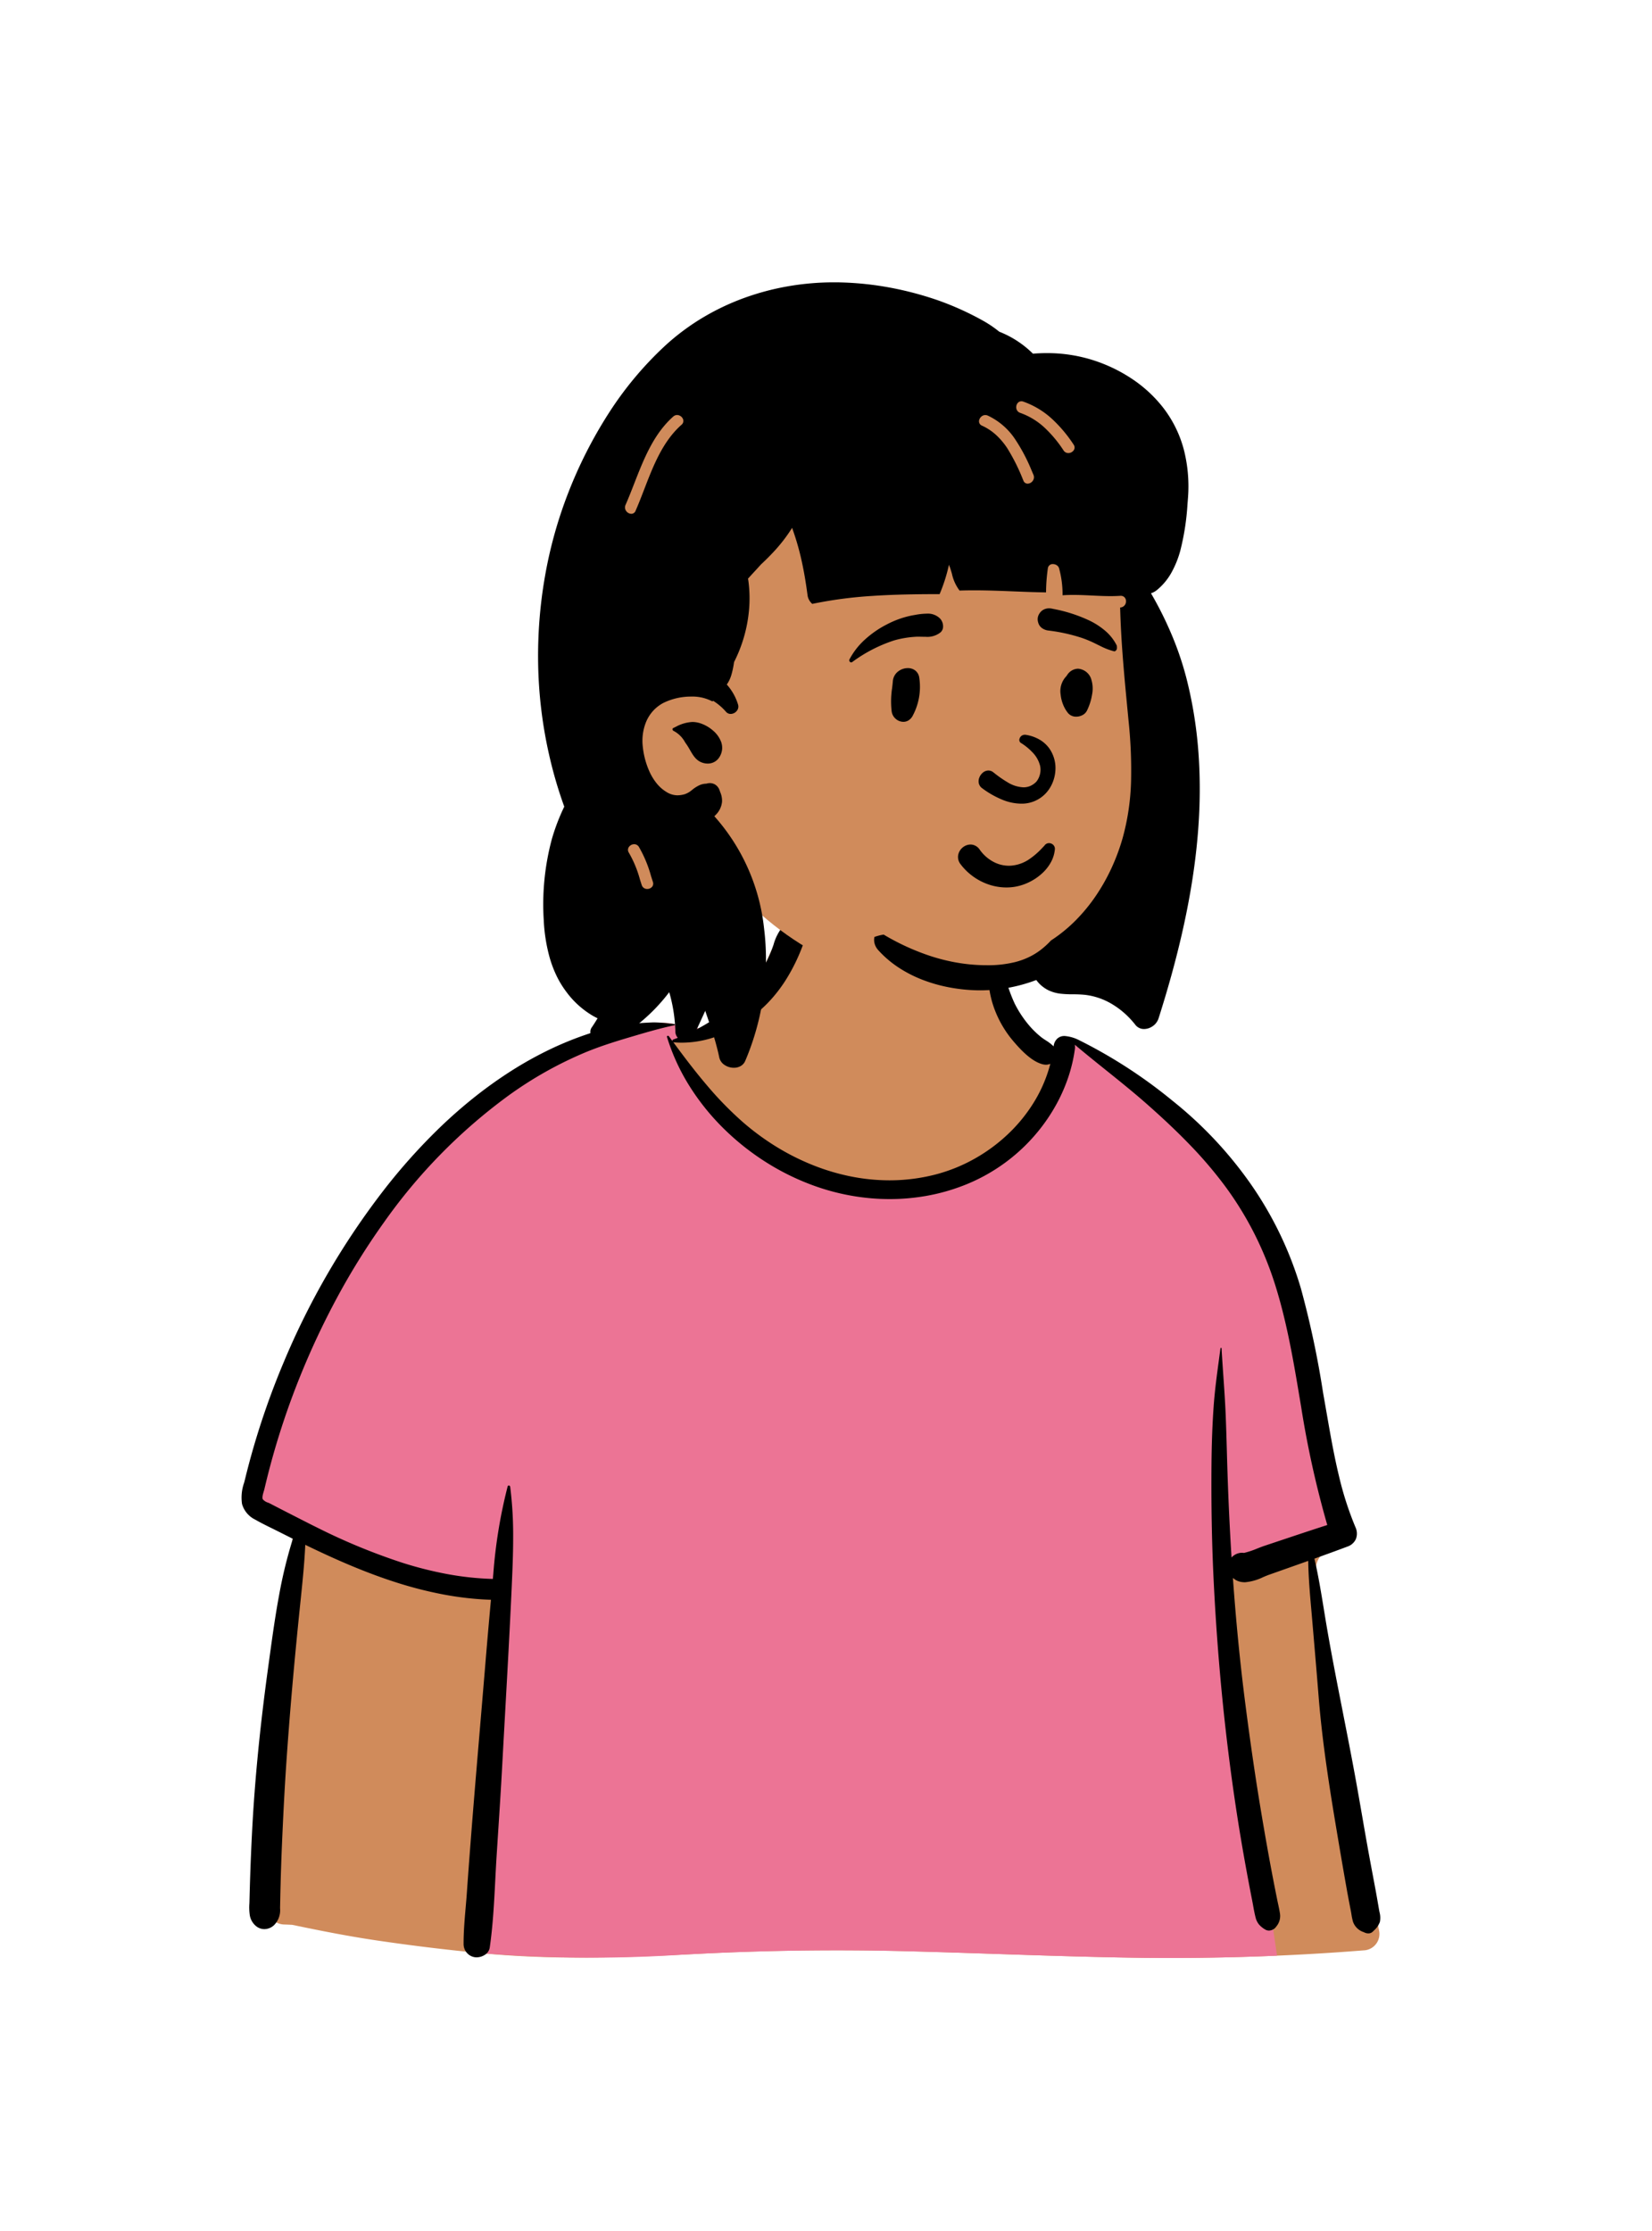 <svg id="peep-82" xmlns="http://www.w3.org/2000/svg" width="240" height="324" viewBox="0 0 240 324">
  <g id="BODY" transform="translate(31.056 135.053)">
    <path id="_Skin" data-name="✋ Skin" d="M158.088,123.645q-1.277-7.217-2.342-14.47c-.337-2.3-.665-4.593-.961-6.894-.207-1.612-.522-3.456.575-4.65,1.543-1.681,2.944-3.119,3.133-5.526.178-2.265-.588-4.734-1.067-6.933-1-4.611-2.254-9.165-3.635-13.675-1.4-4.583-2.941-9.122-4.5-13.653a127.35,127.35,0,0,0-4.762-12.575,36.828,36.828,0,0,0-17.249-17.24c-1.875-.949-5.7-4.335-7.66-5.093-1.8-.7-1.795,1.338-3.568.572a7.089,7.089,0,0,1-3.53-2.8c-.862-1.486-3.022-3.565-3.351-5.3-.7-3.667.058-6.789-2.558-9.549A19,19,0,0,0,97.937.833C90.831-1.15,81.354.236,77.067,6.842,75.019,10,74.3,13.81,71.54,16.385c-2.413,2.248-1.873,3.785-5,4.943-.177.066-4.974-.964-5.151-.9-3.419-.732-6.686,1.317-9.823,2.506a68.751,68.751,0,0,0-13.31,6.82A84.361,84.361,0,0,0,16.646,50.585,101.986,101.986,0,0,0,2.666,77.548Q1.457,81.044.5,84.619a7.19,7.19,0,0,0-.3,4.08,5.256,5.256,0,0,0,2.077,2.618c1.26.908,3.787,1.5,3.738,3.325a31.9,31.9,0,0,1-.738,4.222c-.274,1.634-.5,3.278-.723,4.92-1.023,7.471-1.818,14.985-2.17,22.519a194.546,194.546,0,0,0-.12,22.406,2.87,2.87,0,0,0,.415,1.317.3.3,0,0,0,.037.551l.574.122a2.525,2.525,0,0,0,1.464.5c.387.012.773.03,1.16.05,4.078.853,8.155,1.658,12.286,2.268q7.532,1.112,15.109,1.837c10.381,1.01,20.68.675,31.074.131q15.567-.815,31.14-.4c10.4.271,20.793.723,31.193.908,11.62.207,23.221-.111,34.807-1.035a2.387,2.387,0,0,0,2.258-2.969C161.9,142.535,159.769,133.142,158.088,123.645Z" transform="translate(5.493 -6.763)" fill="#d08b5b"/>
    <path id="_Top" data-name="👕 Top" d="M51.568,2.66l.227-.087c3.067-1.2,6.259-3.133,9.6-2.418.118-.044,2.289.4,3.776.68L63.755,2.307l-2.491.479Q74.154,24.068,91.753,24.068T118.463,2.787l.829-.229a2.43,2.43,0,0,1,.328.1c1.959.758,5.784,4.144,7.66,5.093a36.829,36.829,0,0,1,17.249,17.24,122.146,122.146,0,0,1,4.616,12.152l.146.424c1.561,4.531,3.1,9.071,4.5,13.653,1.321,4.314,2.522,8.669,3.5,13.074l.132.6c.479,2.2,1.244,4.668,1.067,6.933a6.127,6.127,0,0,1-.615,2.259l-17,6.118,8.1,55.246q-11.125.477-22.272.268c-10.4-.185-20.795-.638-31.193-.908q-15.111-.393-30.2.352l-2.556.131a199.843,199.843,0,0,1-29.462-.213l-.671-.066h0v-8.081l3.458-45-17.524-3.3-17.2-8.358A4.584,4.584,0,0,1,.194,68.423a6.673,6.673,0,0,1,.225-3.784l.079-.3q.957-3.573,2.167-7.071a101.986,101.986,0,0,1,13.98-26.963A84.361,84.361,0,0,1,38.258,9.48,68.751,68.751,0,0,1,51.568,2.66Z" transform="translate(5.493 13.513)" fill="#ec7495"/>
    <path id="_Ink" data-name="🖍 Ink" d="M34.171,150.261a1.828,1.828,0,0,1-.215-.012,1.883,1.883,0,0,1-1.19-.633,1.93,1.93,0,0,1-.485-1.264c-.008-1.767.148-3.575.3-5.322v0c.064-.736.129-1.5.181-2.243.146-2.081.309-4.286.529-7.147.425-5.518.9-11.125,1.357-16.547v0c.263-3.116.536-6.338.8-9.516.222-2.7.478-5.638.807-9.24a45.783,45.783,0,0,1-7.046-.8,57.9,57.9,0,0,1-6.831-1.76c-2.121-.681-4.292-1.491-6.637-2.477-1.981-.833-4.1-1.8-6.462-2.947-.117,2.663-.4,5.362-.667,7.973l-.042.4c-.9,8.66-1.564,16.3-2.043,23.345-.232,3.416-.428,7.064-.633,11.827-.083,1.931-.152,3.888-.2,5.817-.018.655-.034,1.308-.047,1.94l-.029,1.481A3.058,3.058,0,0,1,4.7,145.63a2.1,2.1,0,0,1-1.361.534,1.925,1.925,0,0,1-1.318-.534,2.585,2.585,0,0,1-.8-1.481,7.834,7.834,0,0,1-.059-1.7v0c.005-.144.011-.293.014-.44.026-1.09.058-2.208.094-3.325.073-2.2.167-4.437.281-6.647.371-7.2,1.1-14.77,2.235-23.136l.406-2.965c.366-2.657.766-5.487,1.292-8.305a67.229,67.229,0,0,1,1.995-8.154c-.639-.318-1.3-.652-1.974-.991-.344-.174-.7-.348-1.038-.516h0c-.817-.4-1.661-.818-2.458-1.276A3.631,3.631,0,0,1,.092,84.42a6.489,6.489,0,0,1,.309-3.1v0c.042-.161.082-.314.12-.467l.025-.1c.265-1.093.565-2.241.891-3.414A113.014,113.014,0,0,1,6.146,63.841,110.53,110.53,0,0,1,20.469,39.124a85.491,85.491,0,0,1,8.613-9.616c1.584-1.509,3.223-2.935,4.87-4.239a62.945,62.945,0,0,1,5.259-3.745,53.769,53.769,0,0,1,5.51-3.073,48.012,48.012,0,0,1,5.849-2.361,30.028,30.028,0,0,1,5.876-1.367c.94-.105,1.952-.179,3.182-.232.119-.005.243-.008.369-.008a19.19,19.19,0,0,1,2.124.16h.007c.244.027.5.056.742.08a.1.1,0,0,1,.088.1.074.074,0,0,1-.064.08c-1.9.4-3.782.939-5.7,1.506l-.807.239c-2,.591-4.136,1.257-6.244,2.116a55.875,55.875,0,0,0-11.576,6.519A79.611,79.611,0,0,0,20.712,43.523,101.8,101.8,0,0,0,13.9,54.453,114.14,114.14,0,0,0,8.48,66.014a111.552,111.552,0,0,0-4.336,13.03c-.276,1.042-.548,2.133-.809,3.244-.016.07-.045.163-.078.271-.113.372-.284.933-.144,1.187a1.674,1.674,0,0,0,.773.487c.107.045.208.088.284.128l.964.5c1.876.967,5,2.558,5.325,2.717l.49.241a89.359,89.359,0,0,0,12.414,5.131,54.336,54.336,0,0,0,6.494,1.643,42.86,42.86,0,0,0,6.673.715l.071-.77a72.469,72.469,0,0,1,2.08-12.662.168.168,0,0,1,.163-.135.214.214,0,0,1,.207.186,56.484,56.484,0,0,1,.431,7.349c0,2.368-.1,4.737-.218,7.366-.273,6-.614,12.087-.943,17.978v.005c-.148,2.649-.3,5.388-.446,8.083-.164,3.043-.365,6.136-.559,9.127v0c-.083,1.275-.168,2.593-.251,3.9-.071,1.127-.13,2.281-.188,3.4v0c-.165,3.209-.336,6.526-.8,9.724a1.507,1.507,0,0,1-.694,1.029A2.236,2.236,0,0,1,34.171,150.261Zm129.541-3.478a1.3,1.3,0,0,1-.536-.123l-.133-.062a2.436,2.436,0,0,1-1.545-1.491,8.09,8.09,0,0,1-.233-1.1c-.029-.177-.059-.359-.094-.533-.2-1.026-.4-2.057-.579-3.065-.363-2.044-.722-4.113-1.067-6.151l-.324-1.921c-1.07-6.361-2.16-13.142-2.705-19.974-.247-3.1-.513-6.218-.742-8.9l-.191-2.225c-.038-.443-.078-.9-.116-1.334V99.9c-.209-2.366-.424-4.813-.459-7.215l-.957.34-4.671,1.652c-.289.1-.594.229-.916.364a7.466,7.466,0,0,1-2.653.75,2.555,2.555,0,0,1-.31-.018,2.36,2.36,0,0,1-1.434-.616c.446,6.3,1.048,12.409,1.788,18.166.784,6.1,1.574,11.47,2.413,16.424.374,2.21.877,5.128,1.439,8.092.252,1.327.518,2.684.791,4.033.042.209.088.421.132.627.1.454.2.924.27,1.389a2.341,2.341,0,0,1-.524,1.886,1.324,1.324,0,0,1-1.068.6,1.06,1.06,0,0,1-.571-.165,3.5,3.5,0,0,1-.893-.734,2.583,2.583,0,0,1-.49-1.029c-.141-.549-.246-1.122-.347-1.677v-.006c-.044-.242-.09-.492-.137-.736-.287-1.46-.571-2.954-.844-4.443-.586-3.2-1.111-6.341-1.558-9.327-.809-5.395-1.492-10.958-2.029-16.535-.523-5.427-.924-11.018-1.19-16.618-.248-5.2-.344-10.579-.295-16.431.026-3.053.129-5.81.314-8.426.165-2.33.483-4.664.79-6.922l0-.021c.066-.485.134-.987.2-1.481a.084.084,0,0,1,.084-.076.074.074,0,0,1,.075.076c.073,1.3.165,2.63.254,3.912v0c.126,1.813.256,3.688.335,5.536s.132,3.716.183,5.529v0c.032,1.15.066,2.339.106,3.511.138,4.043.331,8.041.572,11.885a2.067,2.067,0,0,1,1.512-.69,1.839,1.839,0,0,1,.3.024,12.626,12.626,0,0,0,1.94-.647c.363-.143.706-.278,1.04-.389l3.535-1.181c1.76-.588,3.655-1.218,5.582-1.836a141.552,141.552,0,0,1-3.785-17.086l-.435-2.6c-.413-2.452-.869-5.076-1.413-7.654-.592-2.811-1.226-5.275-1.936-7.533a49.345,49.345,0,0,0-3.068-7.526,48.523,48.523,0,0,0-4.28-6.909,60.958,60.958,0,0,0-5.262-6.129c-1.693-1.744-3.558-3.51-5.87-5.557-2.005-1.776-4.127-3.479-6.179-5.126-1.469-1.179-2.987-2.4-4.453-3.635a2.035,2.035,0,0,1,.012.65,22.312,22.312,0,0,1-.939,4.013,24.223,24.223,0,0,1-1.635,3.785,25.8,25.8,0,0,1-2.24,3.47,26.2,26.2,0,0,1-11.751,8.675,28.682,28.682,0,0,1-5.076,1.374,30.617,30.617,0,0,1-5.263.453,32.108,32.108,0,0,1-5.385-.459,32.725,32.725,0,0,1-5.269-1.36A35.689,35.689,0,0,1,76.4,34.9a36.685,36.685,0,0,1-6.27-4.936,34.156,34.156,0,0,1-5-6.185,29.978,29.978,0,0,1-3.3-7.173.133.133,0,0,1,.016-.122.153.153,0,0,1,.124-.057.161.161,0,0,1,.132.065l.449.614.066.09a.224.224,0,0,1,.152-.239A27.069,27.069,0,0,0,72.605,10.8a21.108,21.108,0,0,0,3.369-4.561,18.149,18.149,0,0,0,1.135-2.471l.079-.22c.043-.121.086-.246.124-.356A7.124,7.124,0,0,1,78.666.548,1.69,1.69,0,0,1,79.934,0a2.157,2.157,0,0,1,1.7.874,1.664,1.664,0,0,1,.231,1.538,27.053,27.053,0,0,1-2.858,6.039A21.216,21.216,0,0,1,77,11.092a19.283,19.283,0,0,1-2.453,2.3,20.446,20.446,0,0,1-4.968,2.919,14.972,14.972,0,0,1-5.582,1.118c-.386,0-.778-.016-1.163-.049a.256.256,0,0,1-.088-.023l.373.506c1.208,1.635,2.819,3.774,4.57,5.824a49.766,49.766,0,0,0,5.166,5.281,36.732,36.732,0,0,0,4.726,3.49,34.771,34.771,0,0,0,5.214,2.661,31.767,31.767,0,0,0,5.564,1.7,28.8,28.8,0,0,0,5.776.6,26.831,26.831,0,0,0,6.6-.819,23.784,23.784,0,0,0,5.646-2.244,24.429,24.429,0,0,0,4.926-3.589,22.87,22.87,0,0,0,3.837-4.7,20.4,20.4,0,0,0,2.377-5.572,1.549,1.549,0,0,1-.638.134,1.79,1.79,0,0,1-.379-.042c-1.62-.352-3.221-2.047-4.285-3.291a15.567,15.567,0,0,1-2.67-4.38,14.151,14.151,0,0,1-1.028-4.861,10.626,10.626,0,0,1,.221-2.489,8.161,8.161,0,0,1,.86-2.3.336.336,0,0,1,.3-.187.426.426,0,0,1,.406.377l.062.539a21.8,21.8,0,0,0,1.971,7.748,15.864,15.864,0,0,0,2.27,3.378,13.255,13.255,0,0,0,1.577,1.5c.22.175.462.333.7.485a6.017,6.017,0,0,1,1.021.776l.091.1,0-.017a1.756,1.756,0,0,1,.549-1.141,1.492,1.492,0,0,1,.99-.366h.065a5.665,5.665,0,0,1,1.86.489l.03.014a71.718,71.718,0,0,1,13.753,8.883A58.009,58.009,0,0,1,146.689,38.03a52.385,52.385,0,0,1,7.227,15.061,135.789,135.789,0,0,1,3.227,15.162l.01.057.2,1.14.588,3.364c.406,2.309.892,4.991,1.528,7.609a46.815,46.815,0,0,0,2.368,7.343,2.2,2.2,0,0,1,.074,1.751,2.061,2.061,0,0,1-1.23,1.092c-1.387.522-2.909,1.078-4.792,1.752.567,2.433.979,4.957,1.378,7.4v.008c.153.937.311,1.906.475,2.849.7,4.056,1.512,8.166,2.293,12.14v.007c.606,3.084,1.233,6.274,1.807,9.418.338,1.852.665,3.737.982,5.56.312,1.8.635,3.663.969,5.493.2,1.087.41,2.217.6,3.215l.017.091c.123.658.251,1.339.375,2.008.117.63.228,1.271.335,1.89.052.3.112.645.171.981l.029.159.023.116a3.1,3.1,0,0,1,.057,1.415,3.029,3.029,0,0,1-.881,1.265l0,0-.124.127A.92.92,0,0,1,163.712,146.783Z" transform="translate(4.013 -1.057)"/>
  </g>
  <g id="HEAD" transform="translate(78.592 38.043)">
    <path id="_Skin-2" data-name="✋ Skin" d="M48.4.124c11.971,0,26.963,13.689,31.351,19.515,3.689,4.9,3.167,30.129,3.167,45.1,0,3.13-1.411,9.055-1.924,12.049C79.122,87.756,70.942,96.958,54.751,96.958c-13.183,0-23.328-4.186-33.139-14.893-2.238-2.443-13.169,6.3-15.4,3.153-5.839,0-10.721-54.693.743-71.1S36.434.124,48.4.124Z" transform="translate(5.687 8.114)" fill="#d08b5b"/>
    <path id="_Ink-2" data-name="🖍 Ink" d="M28.439,114.067a2.425,2.425,0,0,1-1.334-.4,1.765,1.765,0,0,1-.782-1.1c-.1-.489-.218-.979-.342-1.456-.229-.894-.494-1.782-.786-2.642l-.112-.325c-.118-.339-.235-.684-.347-1.018v0c-.126-.374-.256-.761-.39-1.14l-.025-.082c-.01-.035-.021-.073-.032-.112l-.428.936-1.3,2.826a1.2,1.2,0,0,1-.461.537,1.177,1.177,0,0,1-.615.166,1.619,1.619,0,0,1-1.023-.388,1.393,1.393,0,0,1-.515-.984l0-.044c-.007-.275-.017-.5-.029-.7a22.709,22.709,0,0,0-.862-5.047l-.17.212a26.044,26.044,0,0,1-4.219,4.316,13.948,13.948,0,0,1-2.514,1.572,11.173,11.173,0,0,1-2.866.929,1.337,1.337,0,0,1-.233.02,1.554,1.554,0,0,1-1.332-.783,1.093,1.093,0,0,1,.085-1.167c.293-.432.575-.875.837-1.315-.23-.108-.448-.22-.647-.334a12.912,12.912,0,0,1-3.907-3.525,13.8,13.8,0,0,1-1.437-2.373,16.7,16.7,0,0,1-.971-2.583,24.442,24.442,0,0,1-.861-5.476A36.522,36.522,0,0,1,2.006,80.836a29.724,29.724,0,0,1,1.8-4.692c-.047-.124-.092-.251-.136-.373h0l-.011-.031A62.128,62.128,0,0,1,1.717,69.11a64.69,64.69,0,0,1-1.71-13.85,67,67,0,0,1,.984-12.5A63.5,63.5,0,0,1,4.336,30.689a64.75,64.75,0,0,1,5.875-11.6,50.455,50.455,0,0,1,8.324-9.957,33.656,33.656,0,0,1,5.38-4,35.267,35.267,0,0,1,6-2.853A37.34,37.34,0,0,1,36.337.57,39.147,39.147,0,0,1,43.005,0c.318,0,.64,0,.958.012A45.348,45.348,0,0,1,51.145.77a48.583,48.583,0,0,1,6.98,1.852A42.509,42.509,0,0,1,64.709,5.61a16.441,16.441,0,0,1,2.132,1.433l.168.131h0a14.416,14.416,0,0,1,4.883,3.187c.672-.054,1.347-.081,2.006-.081A22.025,22.025,0,0,1,80.617,11.3a22.53,22.53,0,0,1,5.6,2.674,19.325,19.325,0,0,1,4.565,4.191,17.023,17.023,0,0,1,3.067,6.267,21.587,21.587,0,0,1,.56,6.991l-.065.814a35.944,35.944,0,0,1-1.054,6.773,14.233,14.233,0,0,1-1.283,3.16A8.775,8.775,0,0,1,89.9,44.691a2.69,2.69,0,0,1-.856.469,52.149,52.149,0,0,1,3.007,6.02,45.657,45.657,0,0,1,2.154,6.369,60.7,60.7,0,0,1,1.233,6.186c.3,2.023.5,4.118.6,6.229.1,2.029.116,4.131.042,6.248-.071,2.027-.224,4.128-.456,6.244-.221,2.016-.519,4.107-.888,6.216-.349,2-.771,4.07-1.254,6.165-.884,3.827-1.978,7.779-3.347,12.081A2.173,2.173,0,0,1,89.325,108a2.239,2.239,0,0,1-1.286.44,1.576,1.576,0,0,1-1.278-.625,12.806,12.806,0,0,0-1.485-1.594,11.882,11.882,0,0,0-1.743-1.309,9.858,9.858,0,0,0-4.079-1.438,17.35,17.35,0,0,0-1.74-.077,16.009,16.009,0,0,1-1.8-.087,5.589,5.589,0,0,1-1.759-.494,4.821,4.821,0,0,1-1.777-1.494,23.137,23.137,0,0,1-4,1.119,22.78,22.78,0,0,1-4.132.381c-.3,0-.612-.006-.914-.019a24.707,24.707,0,0,1-3.81-.453,22.17,22.17,0,0,1-3.728-1.083A18.437,18.437,0,0,1,52.36,99.5a15.27,15.27,0,0,1-2.926-2.5,2.355,2.355,0,0,1-.542-.963,2.074,2.074,0,0,1-.028-.968,7.426,7.426,0,0,1,1.341-.344,34.189,34.189,0,0,0,6.923,3.155,27.819,27.819,0,0,0,3.694.913,25.562,25.562,0,0,0,3.838.375c.187,0,.372.006.551.006a16.371,16.371,0,0,0,4.115-.461,10.909,10.909,0,0,0,1.926-.69,9.77,9.77,0,0,0,1.8-1.1,11.985,11.985,0,0,0,1.463-1.345,21.58,21.58,0,0,0,3.539-2.87,24.964,24.964,0,0,0,2.939-3.554,28.22,28.22,0,0,0,2.3-4.059,30.1,30.1,0,0,0,1.631-4.387,34.252,34.252,0,0,0,1.228-8.509,68.519,68.519,0,0,0-.378-8.617l-.289-3.022c-.406-4.267-.811-8.813-.922-13.34l.033,0a.866.866,0,0,0,.811-.932.732.732,0,0,0-.746-.761l-.065,0c-.451.029-.922.044-1.441.044-.9,0-1.815-.044-2.7-.087s-1.8-.087-2.7-.087c-.563,0-1.074.017-1.559.052a14.357,14.357,0,0,0-.508-3.927.806.806,0,0,0-.349-.445,1.027,1.027,0,0,0-.545-.159.7.7,0,0,0-.732.6,25.673,25.673,0,0,0-.265,3.511c-1.565-.021-3.156-.084-4.694-.146h0c-1.886-.075-3.837-.153-5.755-.153-.748,0-1.439.011-2.114.035a6.2,6.2,0,0,1-1.114-2.458c-.089-.3-.173-.592-.266-.853-.057-.161-.109-.307-.16-.448a24.093,24.093,0,0,1-1.36,4.276l-1.027,0c-2.61.012-5.7.053-8.788.263a61.437,61.437,0,0,0-8.685,1.153,2.035,2.035,0,0,1-.695-1.318c-.226-1.722-.484-3.243-.787-4.65a37.758,37.758,0,0,0-1.26-4.539l-.149-.422-.039-.111a22.889,22.889,0,0,1-2.69,3.487c-.545.588-1.148,1.19-1.844,1.839-.3.337-.616.678-.919,1.007l0,0c-.313.341-.637.693-.952,1.043.025.129.046.258.062.382a19.017,19.017,0,0,1,.07,4.315,20.7,20.7,0,0,1-2.155,7.408l-.037.231A12.358,12.358,0,0,1,28.084,57a4.756,4.756,0,0,1-.667,1.41,7.841,7.841,0,0,1,.973,1.36,7.669,7.669,0,0,1,.666,1.564.968.968,0,0,1-.163.871,1.163,1.163,0,0,1-.91.476.894.894,0,0,1-.689-.319,8.216,8.216,0,0,0-1.858-1.586.149.149,0,0,1-.12.063.179.179,0,0,1-.088-.025,6.185,6.185,0,0,0-2.978-.654,9.09,9.09,0,0,0-4.03.912,5.468,5.468,0,0,0-1.5,1.15,5.6,5.6,0,0,0-.986,1.518,7.257,7.257,0,0,0-.525,3.668,11.759,11.759,0,0,0,1.015,3.738,7.9,7.9,0,0,0,1.012,1.628,5.408,5.408,0,0,0,1.372,1.213,3.06,3.06,0,0,0,1.643.512,3.991,3.991,0,0,0,1.064-.164,3.1,3.1,0,0,0,.9-.492l.169-.136a5.041,5.041,0,0,1,.987-.642,2.6,2.6,0,0,1,1.077-.258,1.7,1.7,0,0,1,.508-.08,1.452,1.452,0,0,1,.842.261,1.57,1.57,0,0,1,.562.758l.019.054c.026.077.054.155.085.239a3.15,3.15,0,0,1,.263,1.384,3.1,3.1,0,0,1-.858,1.854c-.085.092-.173.18-.261.26a29.082,29.082,0,0,1,7.213,16.2,36.8,36.8,0,0,1,.011,9.089,37.669,37.669,0,0,1-2.15,8.779c-.174.464-.365.94-.584,1.454a1.576,1.576,0,0,1-.681.766A1.972,1.972,0,0,1,28.439,114.067ZM13.958,81.6h0a.948.948,0,0,0-.8.457.732.732,0,0,0,.02.758l.02.033A16.278,16.278,0,0,1,14.8,86.724c.078.246.165.524.252.789a.816.816,0,0,0,.807.586.909.909,0,0,0,.733-.35.732.732,0,0,0,.085-.686l-.112-.347c-.051-.16-.1-.324-.149-.468a17.93,17.93,0,0,0-1.767-4.255.8.8,0,0,0-.691-.394ZM20.2,19.269a.839.839,0,0,0-.56.222c-2.866,2.538-4.293,6.2-5.674,9.733-.4,1.03-.818,2.095-1.258,3.1a.873.873,0,0,0,.068.851.955.955,0,0,0,.767.445.665.665,0,0,0,.622-.442c.44-1,.853-2.073,1.252-3.11,1.3-3.368,2.64-6.85,5.294-9.269l.123-.11a.716.716,0,0,0,.224-.818A.95.95,0,0,0,20.2,19.269Zm44.778.006h0a.894.894,0,0,0-.581.225.981.981,0,0,0-.316.511.673.673,0,0,0,.382.791l.035.017A7.78,7.78,0,0,1,66.6,22.225a10.285,10.285,0,0,1,1.585,1.9,28.338,28.338,0,0,1,2.258,4.519l.064.151a.657.657,0,0,0,.616.444.956.956,0,0,0,.765-.442.88.88,0,0,0,.076-.853l-.241-.561a25.73,25.73,0,0,0-2.453-4.648,9.685,9.685,0,0,0-3.923-3.375.9.9,0,0,0-.372-.083Zm5.23-2a.675.675,0,0,0-.491.209.915.915,0,0,0-.239.486.935.935,0,0,0,.081.577.838.838,0,0,0,.484.411,10.2,10.2,0,0,1,3.588,2.194,17.848,17.848,0,0,1,2.709,3.261.824.824,0,0,0,.7.382.956.956,0,0,0,.821-.475.715.715,0,0,0-.064-.761,19.864,19.864,0,0,0-3.145-3.736,12.1,12.1,0,0,0-4.157-2.5.867.867,0,0,0-.284-.051ZM24.644,69.89a2.359,2.359,0,0,1-.479-.05c-1.121-.233-1.6-1.057-2.1-1.929-.148-.256-.3-.52-.471-.77l-.127-.183-.1-.144-.007-.01a4.047,4.047,0,0,0-1.666-1.659.258.258,0,0,1-.166-.226.19.19,0,0,1,.111-.19l.381-.185a5.593,5.593,0,0,1,2.4-.695,3.774,3.774,0,0,1,1.274.231,5.426,5.426,0,0,1,1.744,1.035,4.006,4.006,0,0,1,1.157,1.63,2.535,2.535,0,0,1,.141,1.082,2.586,2.586,0,0,1-.392,1.124,1.948,1.948,0,0,1-.735.7A2,2,0,0,1,24.644,69.89Z" transform="translate(-0.421 2.959)"/>
  </g>
  <g id="FACE" transform="translate(112.183 77.354)">
    <path id="_Ink-3" data-name="🖍 Ink" d="M22.824,40.539a8.045,8.045,0,0,1-3.052-.61,8.621,8.621,0,0,1-1.992-1.145,8.487,8.487,0,0,1-1.622-1.636,1.676,1.676,0,0,1-.338-1.3,1.871,1.871,0,0,1,.728-1.172,1.793,1.793,0,0,1,1.067-.372,1.548,1.548,0,0,1,.238.018,1.648,1.648,0,0,1,1.1.73l.065.09A5.7,5.7,0,0,0,21.108,36.9a4.735,4.735,0,0,0,2.069.483,4.583,4.583,0,0,0,.513-.029,5.388,5.388,0,0,0,2.278-.8,10.668,10.668,0,0,0,1.93-1.611c.138-.141.284-.294.474-.5a.751.751,0,0,1,.394-.3.806.806,0,0,1,.256-.041.871.871,0,0,1,.714.373.8.8,0,0,1,.135.524,4.812,4.812,0,0,1-.57,1.864,6.221,6.221,0,0,1-1.22,1.567,7.841,7.841,0,0,1-1.847,1.288,7.69,7.69,0,0,1-2.05.7A7.548,7.548,0,0,1,22.824,40.539Zm2.148-12.17h0a7.373,7.373,0,0,1-2.63-.53,13.281,13.281,0,0,1-3.093-1.756,1.189,1.189,0,0,1-.432-.687,1.423,1.423,0,0,1,.061-.771,1.754,1.754,0,0,1,.521-.753,1.267,1.267,0,0,1,.812-.317,1.151,1.151,0,0,1,.628.193l.209.161,0,0a16.744,16.744,0,0,0,1.936,1.347,4.768,4.768,0,0,0,2.321.74,2.505,2.505,0,0,0,.981-.193,2.74,2.74,0,0,0,.913-.647,2.8,2.8,0,0,0,.531-2.255,4.26,4.26,0,0,0-1.13-2,8.241,8.241,0,0,0-1.711-1.381.531.531,0,0,1-.144-.61.8.8,0,0,1,.264-.38.809.809,0,0,1,.505-.167,1.076,1.076,0,0,1,.181.016,5.736,5.736,0,0,1,2.018.729,4.577,4.577,0,0,1,1.357,1.252,4.974,4.974,0,0,1,.866,3.322,5.475,5.475,0,0,1-.444,1.744,5.087,5.087,0,0,1-1,1.5A4.779,4.779,0,0,1,24.972,28.369ZM7.859,16.485a1.724,1.724,0,0,1-1.119-.439,1.744,1.744,0,0,1-.587-1.128,12.706,12.706,0,0,1,.067-3.308c.04-.321.081-.654.11-1.012a1.98,1.98,0,0,1,.75-1.415,2.31,2.31,0,0,1,1.421-.5,1.751,1.751,0,0,1,1.075.338,1.594,1.594,0,0,1,.594,1.057,8.877,8.877,0,0,1-.926,5.469,1.754,1.754,0,0,1-.619.716A1.427,1.427,0,0,1,7.859,16.485Zm25.119-.75a1.508,1.508,0,0,1-1.183-.507A4.624,4.624,0,0,1,31.074,14a5.342,5.342,0,0,1-.368-1.477,3.131,3.131,0,0,1,.853-2.687,1.772,1.772,0,0,1,.137-.208,1.933,1.933,0,0,1,1.487-.856,1.611,1.611,0,0,1,.452.067,2.175,2.175,0,0,1,1.453,1.268,4.486,4.486,0,0,1,.18,2.453,8.214,8.214,0,0,1-.744,2.314,1.5,1.5,0,0,1-.643.635A1.947,1.947,0,0,1,32.979,15.735ZM.278,7.854a.274.274,0,0,1-.229-.14.306.306,0,0,1-.018-.3A10.425,10.425,0,0,1,2.368,4.454,14.446,14.446,0,0,1,5.5,2.317a13.445,13.445,0,0,1,3.714-1.3l.4-.069A9.66,9.66,0,0,1,11.226.776a2.5,2.5,0,0,1,2,.746,1.7,1.7,0,0,1,.4,1.208,1.106,1.106,0,0,1-.4.789,3.08,3.08,0,0,1-2.112.62c-.166,0-.338,0-.5-.008H10.6c-.16,0-.341-.009-.521-.009s-.314,0-.452.012a14.274,14.274,0,0,0-3.143.536A21.357,21.357,0,0,0,.424,7.806.26.26,0,0,1,.278,7.854Zm38.247-1.6h0l-.167-.042A9.458,9.458,0,0,1,36.524,5.5l-.6-.293A16.537,16.537,0,0,0,33.8,4.3a25.089,25.089,0,0,0-4.845-1.07,1.979,1.979,0,0,1-.972-.369,1.457,1.457,0,0,1-.544-.828A1.482,1.482,0,0,1,27.609.786a1.581,1.581,0,0,1,.767-.661A1.725,1.725,0,0,1,29.03,0a1.926,1.926,0,0,1,.377.038l.3.062a21.676,21.676,0,0,1,5.232,1.7,10.579,10.579,0,0,1,2.3,1.514,6.719,6.719,0,0,1,1.627,2.1c.057.439,0,.548-.055.622L38.8,6.06l-.015.02a.421.421,0,0,1-.26.173Z" transform="translate(11.197 10.99)"/>
  </g>
</svg>
